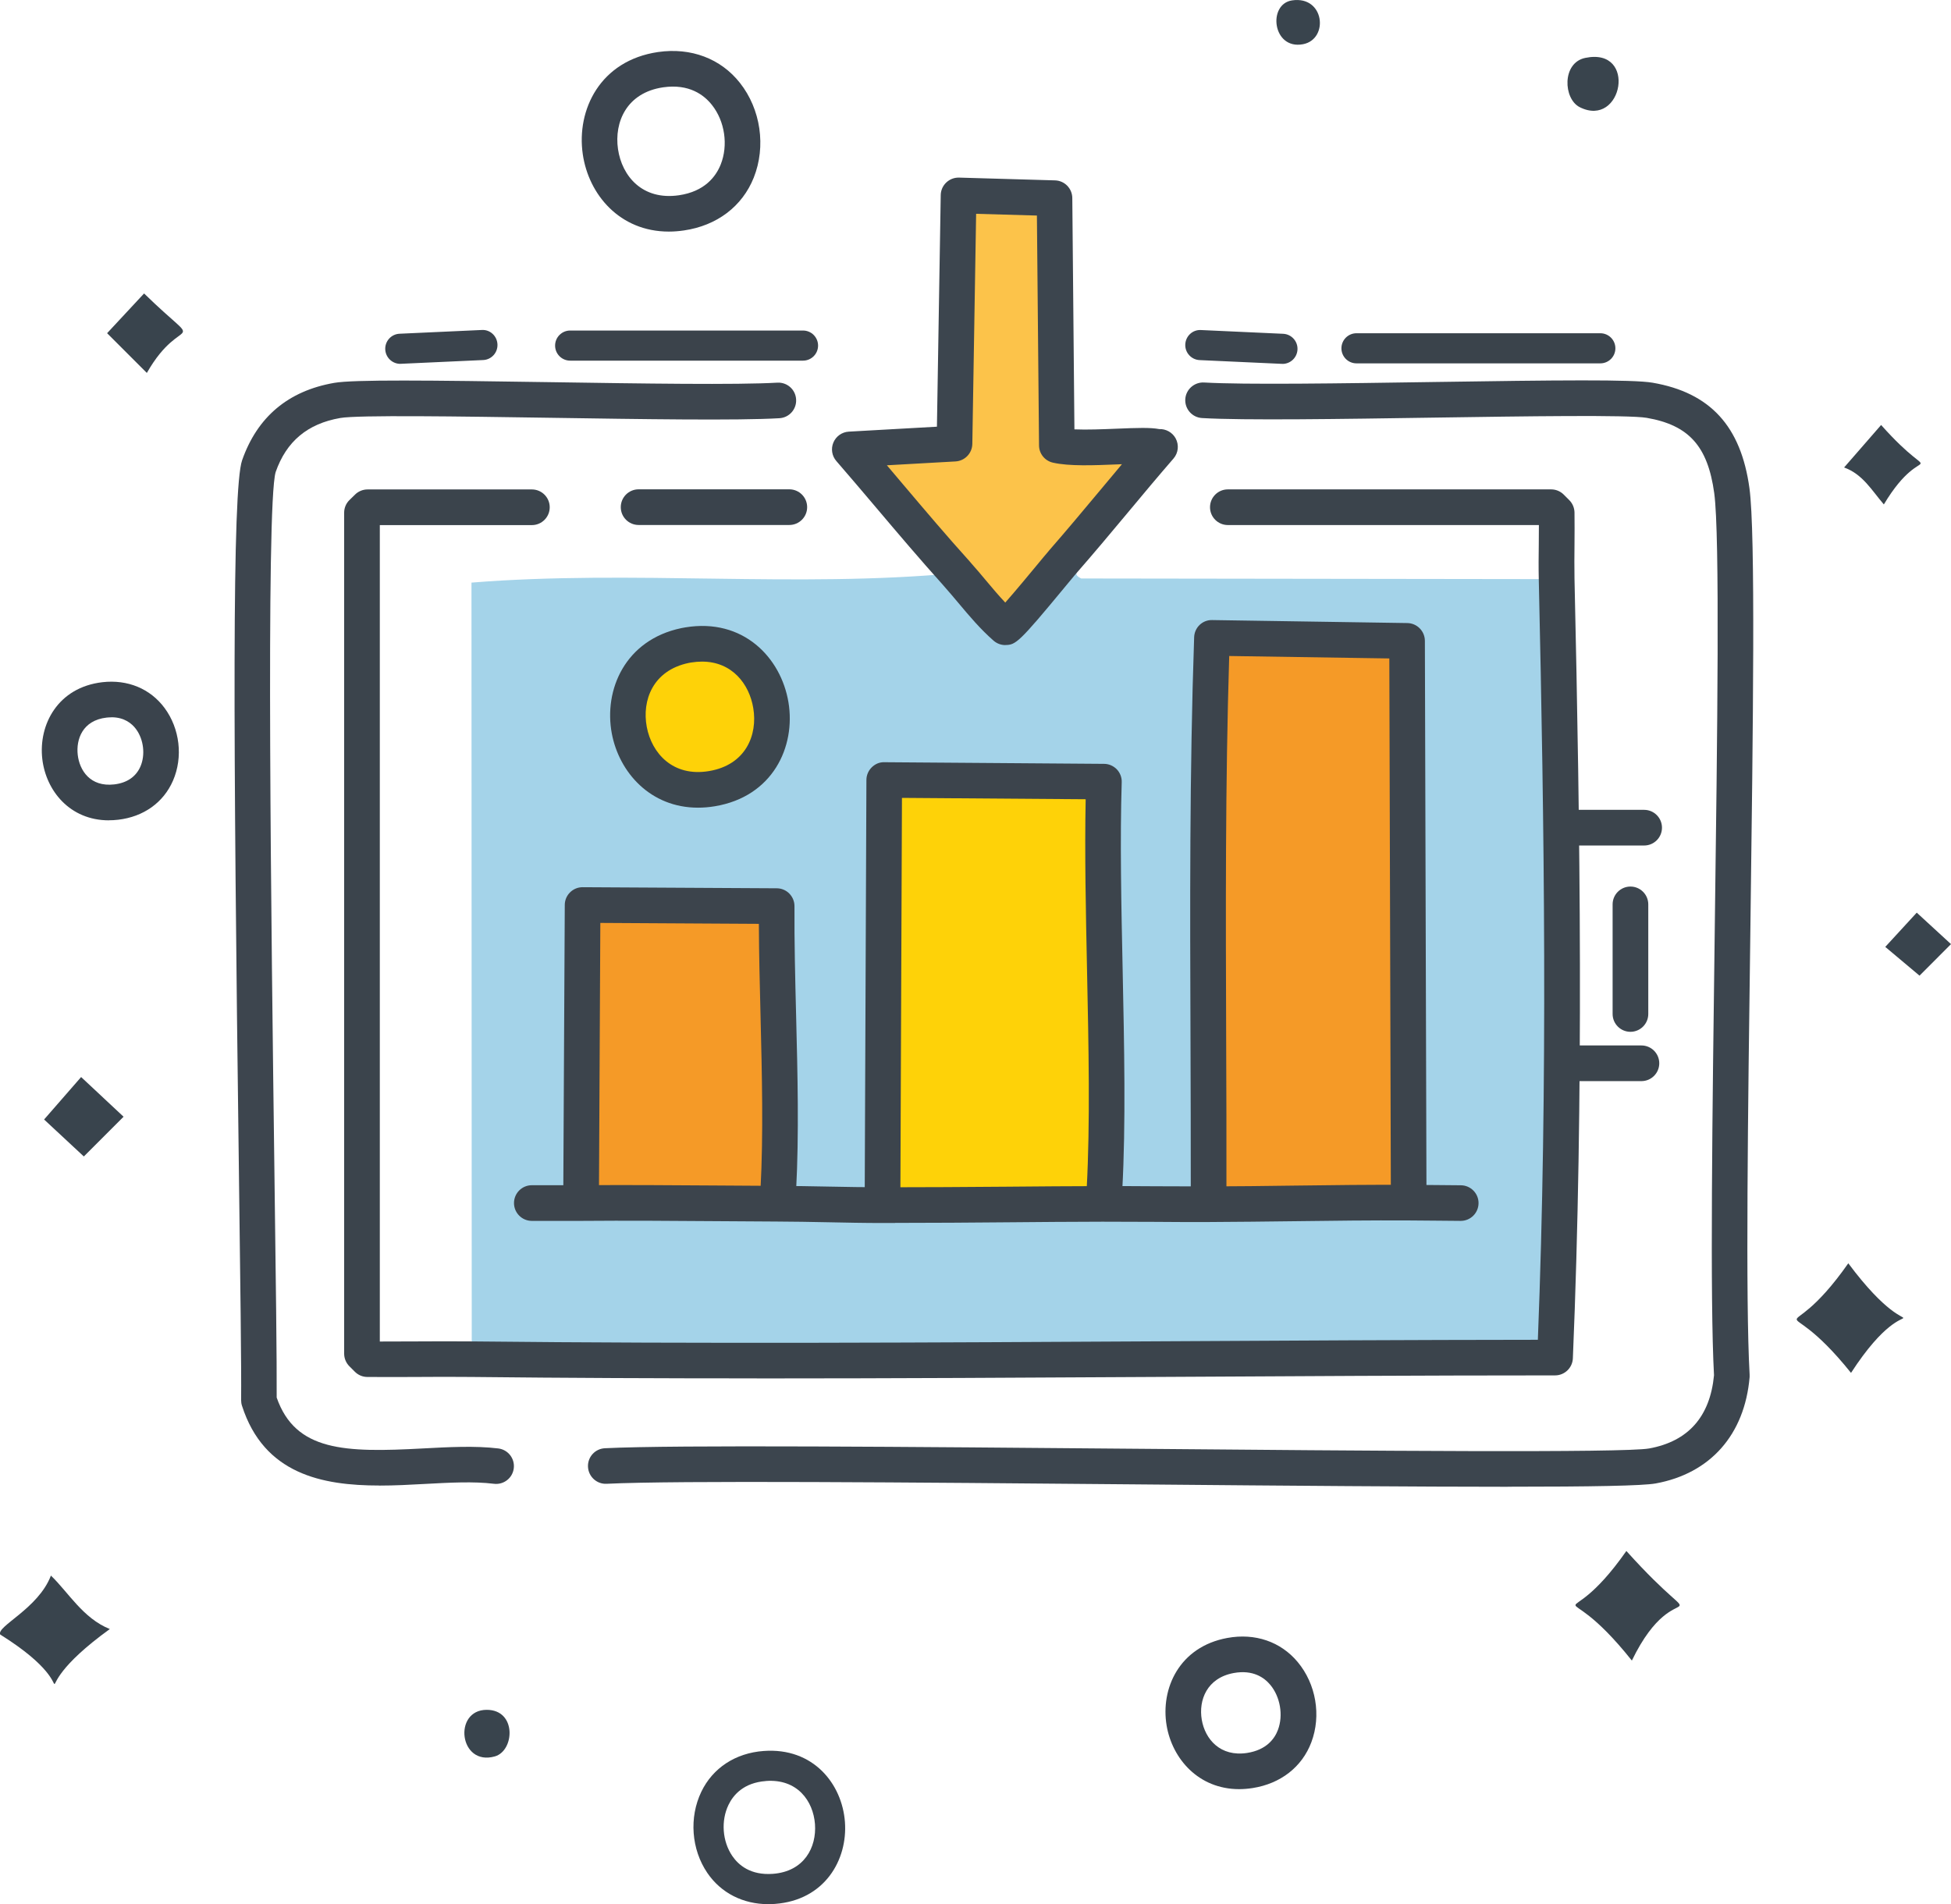 <?xml version="1.0" encoding="UTF-8"?>
<svg id="Camada_2" xmlns="http://www.w3.org/2000/svg" viewBox="0 0 358.85 350.27">
  <defs>
    <style>
      .cls-1 {
        fill: #3b444e;
      }

      .cls-2 {
        fill: #3b454d;
      }

      .cls-3 {
        fill: #f59a27;
      }

      .cls-4 {
        fill: #3b434b;
      }

      .cls-5 {
        fill: #3a434c;
      }

      .cls-6 {
        fill: #39444d;
      }

      .cls-7 {
        fill: #3d454e;
      }

      .cls-8 {
        fill: #fed208;
      }

      .cls-9 {
        fill: #3b444c;
      }

      .cls-10 {
        fill: #a4d3e9;
      }

      .cls-11 {
        fill: #3c454e;
      }

      .cls-12 {
        fill: #fcc34a;
      }

      .cls-13 {
        fill: #3a434b;
      }

      .cls-14 {
        fill: #3c444c;
      }

      .cls-15 {
        fill: #3b444d;
      }
    </style>
  </defs>
  <g id="Camada_1-2" data-name="Camada_1">
    <g>
      <path class="cls-6" d="M9.37,289.83c3.22,3.09,5.89,7.85,10.83,9.83-19.12,13.82-1.31,12.8-20.16,1.01-.75-1.5,7-4.75,9.32-10.83Z"/>
      <path class="cls-6" d="M339.96,232.38c14.06,18.85,12.74,1.28.5,20.16-13.64-17.01-12.83-2.57-.5-20.16Z"/>
      <path class="cls-6" d="M299.14,285.3c16.02,17.8,9.5,2.62,1.01,20.16-14.11-17.73-13.21-2.73-1.01-20.16Z"/>
      <path class="cls-6" d="M26.51,53.99c11.58,11.29,7.09,3.05.5,14.61l-7.31-7.31,6.8-7.31Z"/>
      <path class="cls-6" d="M346,78.18c10.98,12.34,8.14,1.83.5,14.61-2.24-2.6-3.87-5.55-7.31-6.8l6.8-7.81Z"/>
      <polygon class="cls-6" points="14.92 198.12 22.73 205.42 15.42 212.73 8.11 205.93 14.92 198.12"/>
      <path class="cls-6" d="M291.58,10.65c9.64-2,6.85,13.01-1.01,9.07-3.05-1.53-3.31-8.18,1.01-9.07Z"/>
      <polygon class="cls-6" points="352.55 167.88 358.85 173.67 353.06 179.47 346.76 174.18 352.55 167.88"/>
      <path class="cls-6" d="M89.5,314.52c5.57-.02,5.16,7.54,1.51,8.57-6.57,1.85-7.72-8.54-1.51-8.57Z"/>
      <path class="cls-6" d="M237.66.07c5.99-.88,6.78,7.14,2.02,8.06-5.64,1.09-6.57-7.39-2.02-8.06Z"/>
      <path class="cls-12" d="M195.17,103.72c-1.35,1.54-9.46,11.65-10.26,11.66-3.25-2.83-5.83-6.38-8.7-9.59-.11-.13-.22-.26-.33-.39-6.69-7.41-13.02-15.19-19.57-22.74l19.25-1.08.75-45.65,17.65.51.42,45.45c4.65,1.07,15.69-.4,18.47.31.16.04.34.03.52,0-6.03,6.96-11.81,14.18-17.88,21.12-.11.13-.22.26-.33.39Z"/>
      <g>
        <path class="cls-10" d="M176.21,105.8c2.87,3.21,5.44,6.75,8.7,9.59.8,0,8.91-10.12,10.26-11.66.11-.13.22-.26.33-.39,5.54,1.26.69,1.77,3.36,3.07l87.43.12c1.08,47.7,1.7,95.54-.3,143.2-66.38.02-132.83,1.03-199.22.31l-.05-142.87c29.6-2.38,59.76,1.02,89.14-1.75.11.13.22.26.33.39Z"/>
        <path class="cls-3" d="M222.9,117.33l35.89.55.29,100.9.19,2.46c-12.34-.06-24.66.25-36.99.29.02-.91.01-1.83.01-2.75.05-33.81-.55-67.66.61-101.45Z"/>
        <path class="cls-8" d="M162.62,143.49l40.41.3c-.73,23.22,1.32,52.68.1,74.98-.05.93.2,1.85-.39,2.69-13.46.03-26.93.25-40.38.22l-.04-2.41.31-75.79Z"/>
        <path class="cls-3" d="M107.16,166.47l35.7.2c-.1,16.79,1.19,35.51.31,52.1-.05.91.2,1.83-.39,2.64-11.95-.05-23.89-.22-35.83-.13l-.05-2.52.27-52.31Z"/>
        <path class="cls-8" d="M125.98,118.75c.19-.04.39-.08.58-.11,17.32-2.88,21.81,23.54,4.38,26.44-17.09,2.84-21.8-22.81-4.96-26.33Z"/>
      </g>
      <path class="cls-5" d="M20.03,150.9c-7.19,0-11.57-5.46-12.25-11.28-.73-6.3,2.84-13.17,11.05-14.13h0c4.65-.53,8.8,1.19,11.43,4.73,2.82,3.8,3.44,9.05,1.56,13.38-1.75,4.03-5.42,6.65-10.08,7.19-.59.07-1.17.1-1.73.1ZM20.51,131.95c-.29,0-.59.02-.91.05h0c-4.44.51-5.63,4.02-5.3,6.87.33,2.82,2.28,5.93,6.71,5.42,2.34-.27,4-1.41,4.82-3.29.93-2.15.6-4.98-.81-6.88-.76-1.03-2.15-2.18-4.51-2.18ZM19.22,128.75h0,0Z"/>
      <path class="cls-7" d="M69.78,273.26c-10.56,0-21.24-2.12-25.27-14.67-.11-.33-.16-.68-.16-1.03.06-6.07-.15-22.01-.41-42.21-1.05-80.65-1.26-125.37.59-130.68,2.79-7.98,8.49-12.77,16.94-14.24,3.62-.63,17.43-.47,39.76-.13,16.91.26,34.4.52,41.74.09,1.82-.1,3.36,1.27,3.46,3.08.11,1.81-1.27,3.36-3.08,3.46-7.58.45-25.19.18-42.23-.08-16.53-.25-35.27-.53-38.54.04-6.02,1.05-9.91,4.3-11.88,9.95-1.82,6.12-.78,85.69-.23,128.44.26,19.65.46,35.29.42,41.8,3.46,9.89,12.51,10.14,26.87,9.36,4.72-.25,9.6-.52,13.89,0,1.79.22,3.07,1.85,2.85,3.65-.22,1.8-1.85,3.07-3.65,2.85-3.72-.46-8.1-.22-12.74.03-2.69.15-5.51.3-8.35.3Z"/>
      <path class="cls-9" d="M139.18,253.55c-17.5,0-35.03-.07-52.44-.26-3.33-.04-6.73-.02-10.01,0-3.06.01-6.12.03-9.17,0-.86,0-1.68-.35-2.29-.96l-1.01-1.01c-.61-.61-.96-1.45-.96-2.32V94.31c0-.88.35-1.72.98-2.33l1.03-1.01c.61-.6,1.44-.94,2.3-.94h30.22c1.81,0,3.28,1.47,3.28,3.28s-1.47,3.28-3.28,3.28h-27.97v150.18c2.29,0,4.57,0,6.85-.02,3.31-.02,6.73-.03,10.11,0,42.21.46,85.15.21,126.69-.02,22.73-.13,46.2-.26,69.35-.28,1.86-47.06,1.18-94.99.17-139.85-.05-2.19-.03-4.39,0-6.52.01-1.15.02-2.33.02-3.5h-57.21c-1.81,0-3.28-1.47-3.28-3.28s1.47-3.28,3.28-3.28h59.46c.87,0,1.7.34,2.32.96l1.02,1.02c.6.6.94,1.41.96,2.26.03,1.97.01,3.96,0,5.88-.02,2.08-.04,4.22,0,6.31,1.04,45.97,1.72,95.16-.3,143.41-.07,1.75-1.52,3.14-3.27,3.14-24.14,0-48.7.15-72.46.28-24.44.14-49.37.28-74.36.28Z"/>
      <path class="cls-9" d="M302.41,155.53h-13.61c-1.81,0-3.28-1.47-3.28-3.28s1.47-3.28,3.28-3.28h13.61c1.81,0,3.28,1.47,3.28,3.28s-1.47,3.28-3.28,3.28Z"/>
      <path class="cls-9" d="M301.91,198.87h-11.59c-1.81,0-3.28-1.47-3.28-3.28s1.47-3.28,3.28-3.28h11.59c1.81,0,3.28,1.47,3.28,3.28s-1.47,3.28-3.28,3.28Z"/>
      <path class="cls-5" d="M73.63,66.93c-1.47,0-2.7-1.16-2.77-2.65-.07-1.53,1.11-2.83,2.64-2.89l15.11-.69c1.54-.1,2.82,1.11,2.89,2.64.07,1.53-1.11,2.83-2.64,2.89l-15.11.69s-.09,0-.13,0Z"/>
      <path class="cls-14" d="M164.63,224.97c-.76,0-1.52,0-2.27,0-3.4,0-6.84-.07-10.17-.14-3.09-.06-6.29-.12-9.42-.13-3.7-.02-7.41-.04-11.11-.07-8.09-.06-16.46-.12-24.69-.05h-9.15c-1.81,0-3.28-1.47-3.28-3.28s1.47-3.28,3.28-3.28h9.13c8.24-.07,16.64,0,24.76.05,3.7.03,7.39.05,11.09.07,3.18.01,6.4.07,9.52.13,3.3.06,6.72.13,10.06.13,7.63,0,15.39-.05,22.91-.11,5.82-.05,11.64-.1,17.46-.11,3.23,0,6.47,0,9.7.03,3.28.02,6.56.03,9.83.03,5.23-.01,10.55-.08,15.7-.15,6.98-.09,14.21-.18,21.32-.14,1.65,0,3.29.03,4.94.04,1.48.02,2.97.03,4.45.04,1.81.01,3.27,1.49,3.26,3.29-.01,1.8-1.47,3.26-3.28,3.26h-.02c-1.49,0-2.99-.02-4.48-.04-1.63-.02-3.27-.03-4.9-.04-7.07-.04-14.25.05-21.21.14-5.16.06-10.5.13-15.76.15-3.3.01-6.59,0-9.88-.03-3.22-.02-6.43-.03-9.65-.03-5.81.01-11.61.06-17.42.11-6.78.06-13.78.11-20.7.11Z"/>
      <path class="cls-14" d="M222.29,222.05h0c-1.81,0-3.27-1.47-3.27-3.28.01-9.14-.02-18.45-.05-27.44-.09-24.29-.18-49.41.67-74.11.06-1.78,1.52-3.21,3.32-3.16l35.89.55c1.79.03,3.22,1.48,3.23,3.27l.29,100.9c0,1.81-1.46,3.28-3.27,3.29h0c-1.8,0-3.27-1.46-3.28-3.27l-.28-97.68-29.45-.45c-.73,23.55-.64,47.47-.56,70.65.03,9.01.07,18.32.05,27.48,0,1.81-1.47,3.27-3.28,3.27Z"/>
      <path class="cls-14" d="M162.32,222.56h-.01c-1.81,0-3.27-1.48-3.26-3.29l.31-75.79c0-.87.35-1.7.97-2.32.62-.61,1.41-.98,2.33-.95l40.41.3c.88,0,1.72.37,2.34,1,.61.64.94,1.49.91,2.37-.33,10.58-.08,22.72.17,34.46.29,13.97.6,28.41-.07,40.59-.1,1.81-1.66,3.19-3.45,3.09-1.81-.1-3.19-1.64-3.09-3.45.65-11.94.35-26.25.06-40.1-.22-10.61-.45-21.55-.25-31.45l-33.79-.25-.29,72.5c0,1.8-1.47,3.26-3.28,3.26Z"/>
      <path class="cls-14" d="M143.17,222.05c-.06,0-.12,0-.18,0-1.81-.1-3.19-1.64-3.1-3.44.53-10.02.26-21.02,0-31.65-.14-5.64-.29-11.43-.31-17.02l-29.16-.17-.25,49.03c0,1.8-1.47,3.26-3.28,3.26h-.02c-1.81,0-3.27-1.48-3.26-3.29l.27-52.31c0-.87.35-1.7.97-2.31.61-.61,1.44-.95,2.3-.95h.02l35.7.2c.87,0,1.7.35,2.31.97.61.62.95,1.45.95,2.32-.04,6.47.13,13.39.3,20.09.27,10.76.55,21.89,0,32.17-.09,1.75-1.54,3.1-3.27,3.1Z"/>
      <path class="cls-4" d="M147.7,66.34h-42.83c-1.53,0-2.77-1.24-2.77-2.77s1.24-2.77,2.77-2.77h42.83c1.53,0,2.77,1.24,2.77,2.77s-1.24,2.77-2.77,2.77Z"/>
      <path class="cls-1" d="M123.02,42.6c-9.05,0-14.76-6.83-15.83-14.24-1.19-8.16,3.2-17.24,13.86-18.79,6.03-.87,11.52,1.2,15.05,5.68,3.83,4.85,4.82,11.69,2.54,17.42-2.11,5.3-6.79,8.84-12.84,9.72-.96.14-1.88.21-2.78.21ZM121.99,16.06c-6.74.98-9.04,6.41-8.32,11.37.72,4.93,4.45,9.46,11.19,8.49,4.77-.69,6.82-3.46,7.7-5.66,1.41-3.54.77-7.94-1.6-10.94-1.47-1.87-4.22-3.94-8.97-3.26h0ZM121.52,12.82h0,0Z"/>
      <path class="cls-11" d="M277.32,273.49c-16.29,0-39.35-.18-68.11-.44-41.71-.37-84.84-.74-97.63-.11-1.79.1-3.34-1.3-3.43-3.11-.09-1.81,1.3-3.34,3.11-3.43,12.98-.64,56.21-.26,98.01.1,41.93.37,89.46.78,94.07-.06,7.18-1.31,11.19-5.84,11.92-13.46-.76-13.99-.3-48.66.14-82.19.47-35.54.96-72.29-.1-80.08-1.18-8.62-4.66-12.51-12.43-13.85-3.34-.57-22.32-.29-39.07-.04-17.23.26-35.05.53-42.71.08-1.81-.11-3.18-1.66-3.08-3.46s1.67-3.18,3.46-3.08c7.42.43,25.11.17,42.22-.09,22.61-.34,36.6-.5,40.28.13,10.59,1.83,16.25,8,17.81,19.42,1.13,8.27.66,43.62.17,81.05-.45,33.62-.91,68.38-.14,81.98,0,.15,0,.31,0,.46-.91,10.6-7.22,17.74-17.29,19.57-2.37.43-11.74.6-27.19.6Z"/>
      <path class="cls-2" d="M128.37,148.57c-8.74,0-14.5-6.5-15.84-13.65-1.5-7.99,2.41-17.21,12.79-19.38.23-.05.47-.09.71-.13h0c10.67-1.78,17.63,5.58,18.99,13.77,1.36,8.16-2.86,17.36-13.54,19.13-1.07.18-2.11.26-3.11.26ZM129.13,121.7c-.64,0-1.32.06-2.03.17h0c-.15.02-.29.05-.44.08-6.59,1.38-8.61,6.9-7.7,11.76.91,4.84,4.8,9.24,11.44,8.13,6.77-1.13,8.98-6.63,8.15-11.59-.74-4.46-3.92-8.55-9.43-8.55ZM126.56,118.64h0,0Z"/>
      <path class="cls-5" d="M145.18,96.57h-27.72c-1.81,0-3.28-1.47-3.28-3.28s1.47-3.28,3.28-3.28h27.72c1.81,0,3.28,1.47,3.28,3.28s-1.47,3.28-3.28,3.28Z"/>
      <path class="cls-15" d="M141.34,350.27c-4.67,0-8.72-2.05-11.24-5.75-2.95-4.34-3.38-10.2-1.1-14.94,2.11-4.38,6.29-7.11,11.45-7.49h0c9.13-.68,14.44,6.05,14.96,13.06.52,6.98-3.73,14.39-12.86,15.07-.41.03-.81.05-1.21.05ZM140.87,327.62h0c-4.08.3-5.99,2.55-6.87,4.37-1.42,2.94-1.14,6.72.69,9.41,1.14,1.67,3.35,3.59,7.46,3.29,5.79-.43,8.06-4.9,7.75-9.14-.32-4.26-3.24-8.37-9.02-7.94Z"/>
      <path class="cls-11" d="M184.9,118.66c-.79,0-1.56-.29-2.15-.81-2.43-2.12-4.47-4.55-6.44-6.9-.84-1-1.68-2-2.55-2.98-.07-.08-.14-.16-.22-.25l-.1-.12c-4.19-4.65-8.29-9.49-12.25-14.17-2.41-2.84-4.89-5.78-7.36-8.62-.82-.94-1.03-2.27-.54-3.42.49-1.15,1.59-1.92,2.83-1.99l16.21-.91.7-42.6c.01-.88.38-1.71,1.01-2.31.63-.6,1.46-.93,2.36-.91l17.65.51c1.76.05,3.16,1.48,3.18,3.24l.39,42.56c2.27.1,5.2-.02,7.71-.12,3.86-.16,6.26-.24,7.89.07,1.22-.05,2.41.6,3.01,1.69.66,1.2.51,2.69-.38,3.72-2.85,3.28-5.7,6.7-8.45,10-3.06,3.67-6.23,7.46-9.44,11.13l-.11.13c-.08.09-.16.19-.24.28-.29.33-.96,1.14-1.8,2.17-8.42,10.19-8.99,10.58-10.89,10.6h-.02ZM163.11,85.57c1.04,1.22,2.07,2.44,3.08,3.64,3.93,4.64,7.99,9.44,12.11,14,.08.09.16.18.24.28l.1.12c.92,1.03,1.81,2.08,2.69,3.14,1.2,1.43,2.36,2.81,3.57,4.09,1.87-2.11,4.6-5.42,5.87-6.95.9-1.09,1.61-1.95,1.94-2.32l.33-.4c3.15-3.61,6.29-7.37,9.33-11.01,1.31-1.57,2.65-3.17,3.99-4.77-.26,0-.51.02-.75.03-4.41.18-8.96.37-11.96-.32-1.48-.34-2.53-1.65-2.54-3.16l-.39-42.29-11.18-.32-.7,42.33c-.03,1.72-1.38,3.12-3.09,3.22l-12.63.71ZM213.65,79.03s.01,0,.02,0c0,0-.01,0-.02,0ZM212.87,78.97h0,0Z"/>
      <path class="cls-1" d="M227.92,329.11c-7.47,0-12.3-5.58-13.34-11.69-1.15-6.79,2.31-14.5,11.16-16.12h0c5.1-.94,9.82.68,12.94,4.42,3.38,4.05,4.37,9.84,2.52,14.76-1.71,4.55-5.65,7.62-10.8,8.43-.86.13-1.68.2-2.48.2ZM226.92,307.75c-4.91.9-6.49,4.96-5.88,8.58.61,3.6,3.42,6.88,8.35,6.12,3.57-.56,5.06-2.62,5.67-4.26,1-2.67.42-6.06-1.41-8.26-1.12-1.35-3.2-2.82-6.73-2.18h0Z"/>
      <path class="cls-15" d="M235.89,66.93s-.08,0-.13,0l-15.11-.69c-1.53-.07-2.71-1.37-2.64-2.89.07-1.53,1.35-2.73,2.89-2.64l15.11.69c1.53.07,2.71,1.37,2.64,2.89-.07,1.49-1.29,2.65-2.77,2.65Z"/>
      <path class="cls-13" d="M294.35,66.84h-44.85c-1.53,0-2.77-1.24-2.77-2.77s1.24-2.77,2.77-2.77h44.85c1.53,0,2.77,1.24,2.77,2.77s-1.24,2.77-2.77,2.77Z"/>
      <path class="cls-11" d="M299.89,189.8c-1.81,0-3.28-1.47-3.28-3.28v-20.16c0-1.81,1.47-3.28,3.28-3.28s3.28,1.47,3.28,3.28v20.16c0,1.81-1.47,3.28-3.28,3.28Z"/>
    </g>
  </g>
</svg>